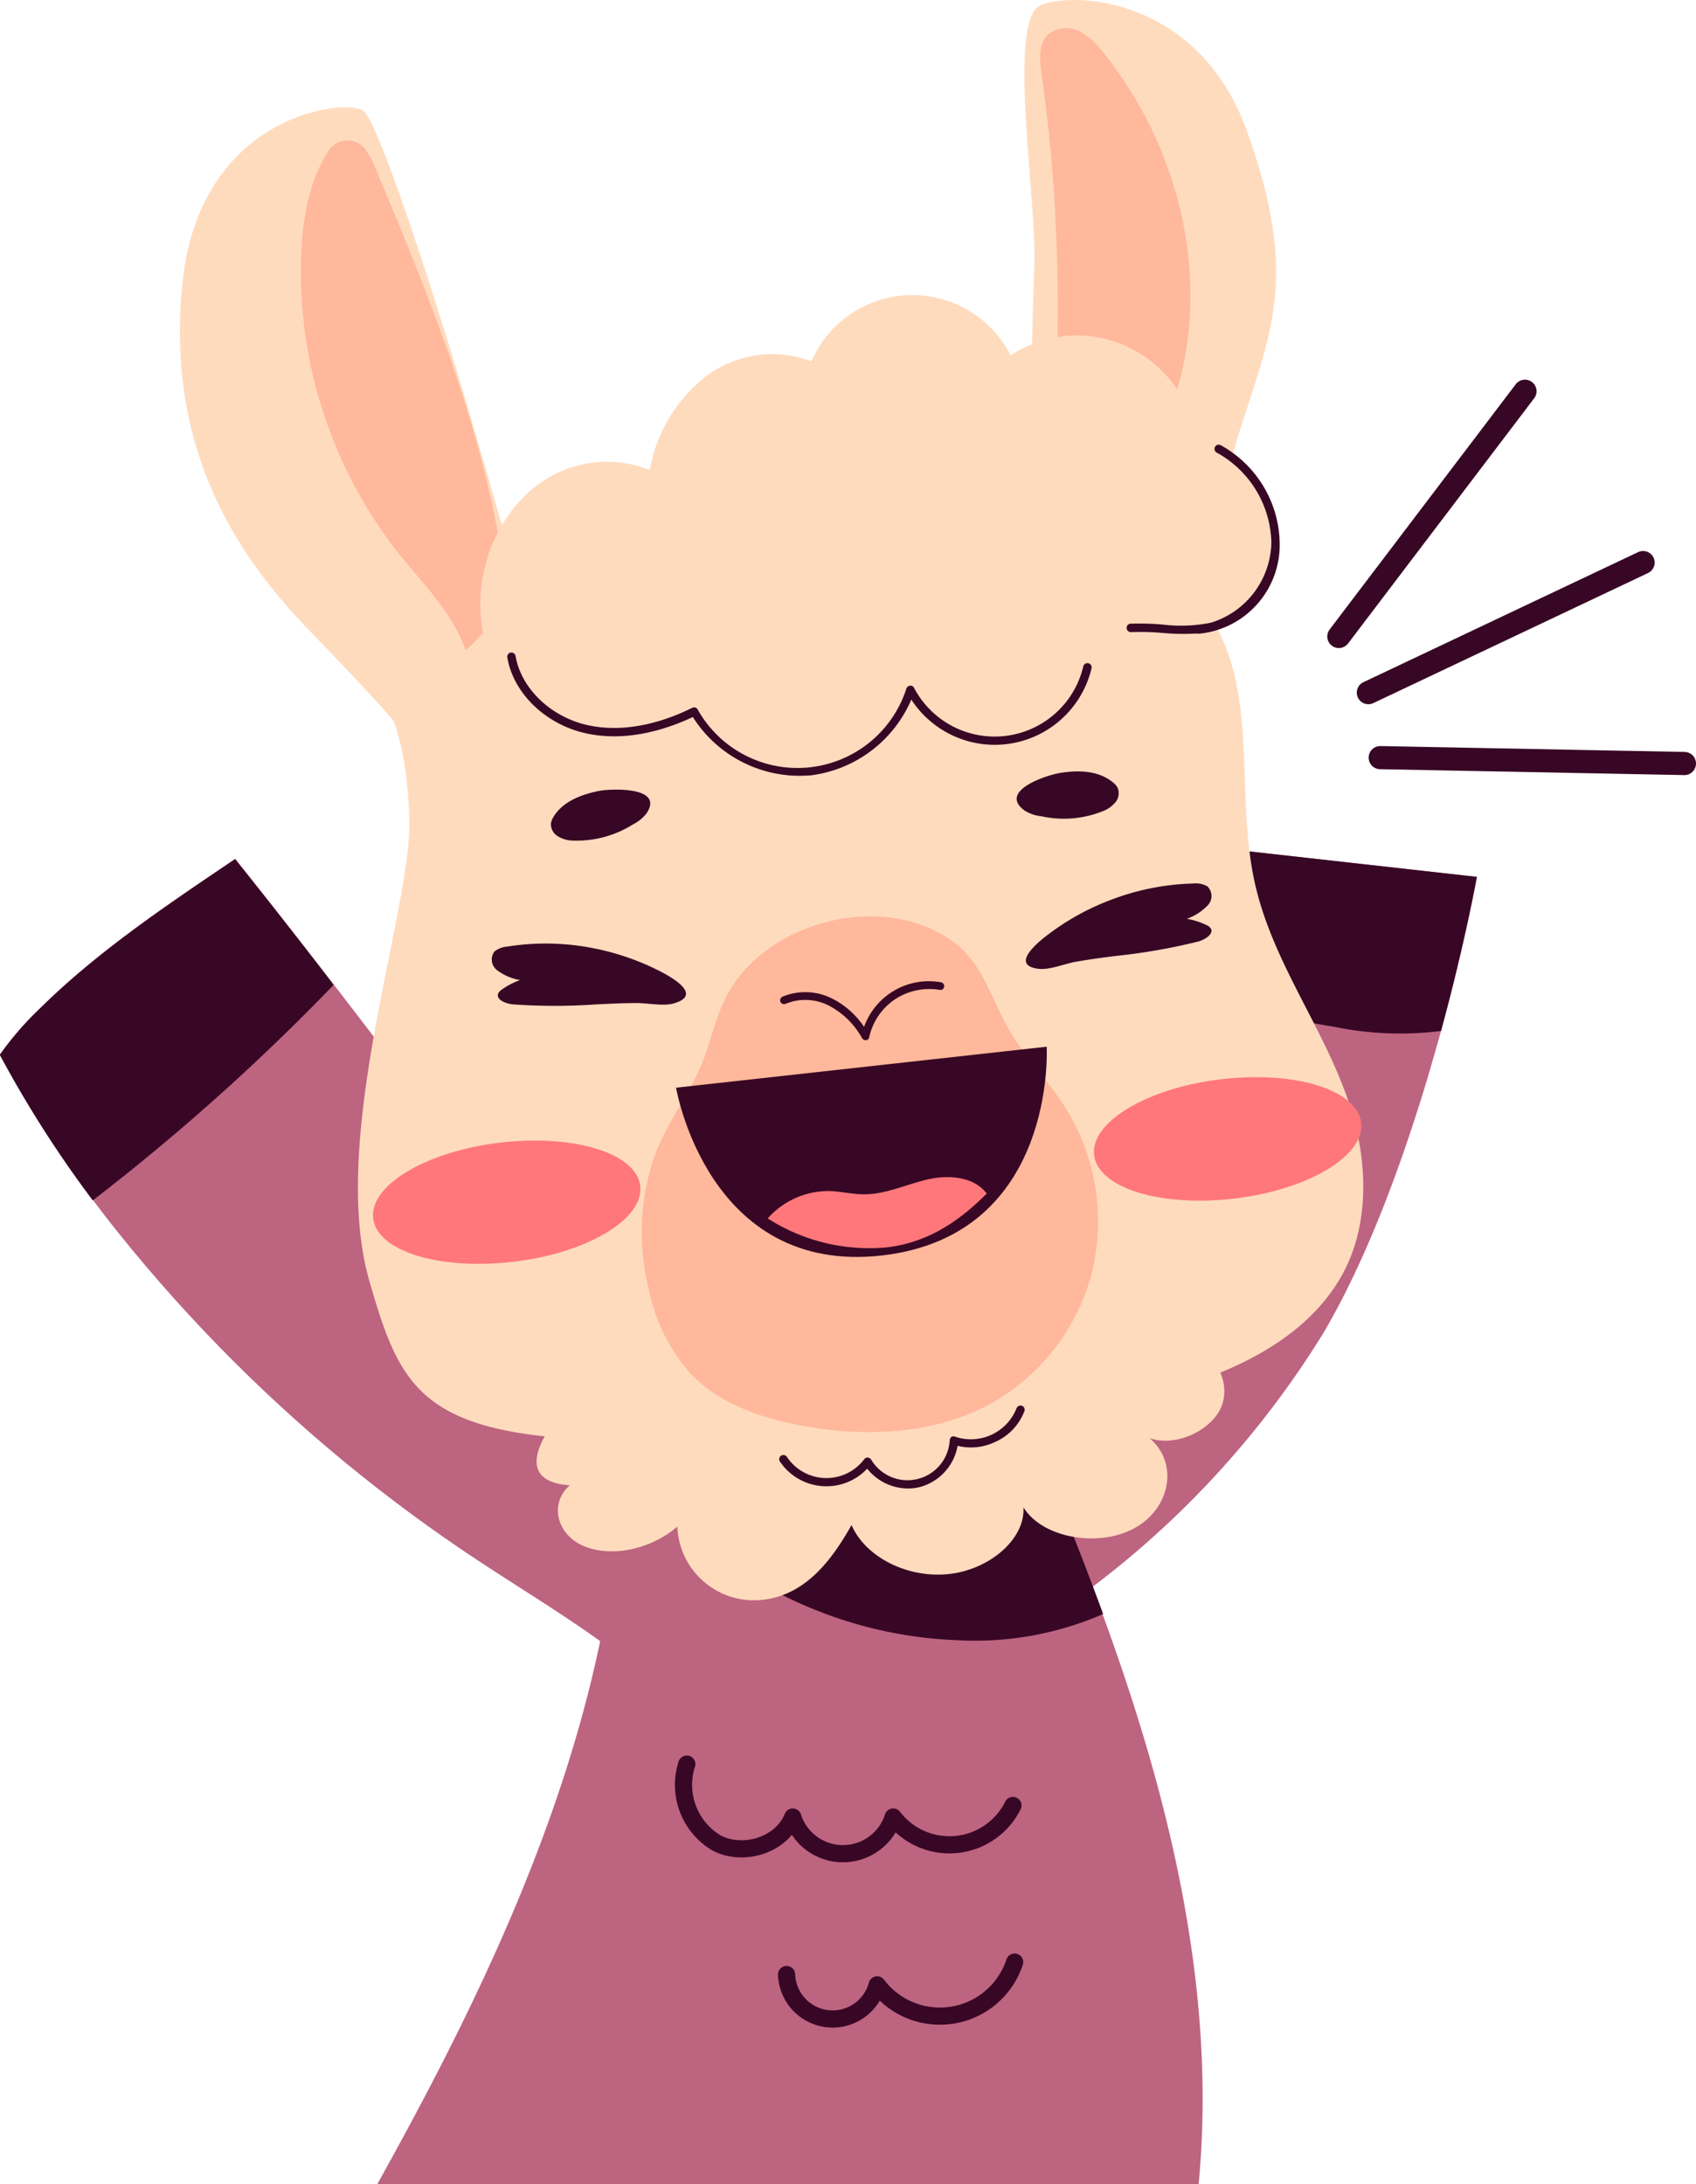 <svg id="Layer_3" data-name="Layer 3" xmlns="http://www.w3.org/2000/svg" viewBox="0 0 178.79 230.21"><defs><style>.cls-1{fill:#bd6481;}.cls-2{fill:#380725;}.cls-3{fill:#ffdbbe;}.cls-4{fill:#ffb89b;}.cls-5{fill:#ff777b;}.cls-6,.cls-7{fill:none;stroke:#380725;stroke-linecap:round;stroke-linejoin:round;}.cls-6{stroke-width:1.81px;}.cls-7{stroke-width:2.44px;}</style></defs><path class="cls-1" d="M159.91,103.3s-1.26,7-3.78,16.24q-.65,2.33-1.37,4.79c-2.67,8.93-6.34,19.06-11,27A97.8,97.8,0,0,1,117,179.89l-7.32-7.32,15.15-57.81,1-3.62,3-11.32Z" transform="translate(-4.22 -10.87)"/><path class="cls-2" d="M159.91,103.3s-1.26,7-3.78,16.24a34.13,34.13,0,0,1-11.3-.45,44.41,44.41,0,0,1-15.44-5.32,27.76,27.76,0,0,1-3.59-2.63l3-11.32Z" transform="translate(-4.22 -10.87)"/><path class="cls-1" d="M82.26,178.27c-1.9,4.11-4.88,8.08-7.08,12-6.32-6.3-14.27-10.66-21.68-15.65a165.29,165.29,0,0,1-37.91-35.2c-.53-.69-1.06-1.37-1.57-2.06a119.14,119.14,0,0,1-9.8-15.34,32.92,32.92,0,0,1,4.28-4.93c6.07-6,13.48-10.94,20.52-15.7q5.25,6.6,10.37,13.25c.47.59.93,1.2,1.39,1.8Q62,144,81.9,172.44a6.06,6.06,0,0,1,1.17,2.32A6,6,0,0,1,82.26,178.27Z" transform="translate(-4.22 -10.87)"/><path class="cls-1" d="M130.58,241.08H44c10-17.94,19.23-36.9,23.49-57.21.65-3.12,1.19-6.27,1.59-9.46a2.17,2.17,0,0,0,0-.25,10.16,10.16,0,0,1,3.61-6.62,17.79,17.79,0,0,1,4-2.5,53.14,53.14,0,0,1,7.76-2.72l1.68-.5c.88-.26,1.76-.48,2.64-.65a38.54,38.54,0,0,1,13.84-.07h0a49.67,49.67,0,0,1,5.48,1.21l.42.11.9.26a12.35,12.35,0,0,1,2.55,1.1,6.75,6.75,0,0,1,1.07.77,13.53,13.53,0,0,1,3.11,5.23c.41,1,.83,2.08,1.24,3.13.68,1.73,1.37,3.47,2,5.23.36,1,.72,1.91,1.07,2.88C127.53,200.34,132.51,220.73,130.58,241.08Z" transform="translate(-4.22 -10.87)"/><path class="cls-2" d="M120.51,181a33.81,33.81,0,0,1-15.58,2.75c-12.79-.52-25.11-6.75-32.24-16.23,3.45-3,8.75-4.34,13.44-5.72,7.3-2.15,15.1-1.47,22.42.6a11,11,0,0,1,4.51,2.13,13.55,13.55,0,0,1,3.12,5.23C117.67,173.48,119.14,177.24,120.51,181Z" transform="translate(-4.22 -10.87)"/><path class="cls-3" d="M66.2,174c3.13,1.06,7.07-.14,9.42-2.22a8.09,8.09,0,0,0,8.94,7.73c4.71-.49,7.48-4.45,9.43-7.89,1.37,3.21,5.6,5.55,10,5.19s8.32-3.64,8.12-7.06c1.94,3.2,7.85,4.31,11.7,2.2s4.66-6.9,1.6-9.48c3,1,6.86-1.05,7.67-3.61s-.84-5.21-3.37-6.82-5.8-2.35-9-2.87A88.64,88.64,0,0,0,85.15,151c-6.53,1.68-15.5,3-20.28,7.3-2.45,2.2-7.49,8.65-.59,9.13C61.94,169.51,63.07,173,66.2,174Z" transform="translate(-4.22 -10.87)"/><path class="cls-3" d="M112.41,70.14s.63-24.9.85-31.58-2.87-25.6.63-27.12,16.69-.87,21.77,13.22,3,20.14,0,29.29a155.42,155.42,0,0,0-4.56,17Z" transform="translate(-4.22 -10.87)"/><path class="cls-4" d="M114,18.59c-.19-1.43-.33-3.12.73-4.11a3,3,0,0,1,3.31-.29,7.72,7.72,0,0,1,2.59,2.34c7.58,9.51,11,22.5,8,34.28-.87,3.42-2.37,6.87-5.16,9.15-1.8,1.47-6.5,4-8.18,1-.82-1.46,0-4.15.07-5.74q.23-3.45.31-6.9.18-7-.17-14.05C115.25,29.05,114.76,23.8,114,18.59Z" transform="translate(-4.22 -10.87)"/><path class="cls-3" d="M44.75,84.9S47.14,88,47.37,97.4s-8.56,33.47-4.2,48.54S50,165,96.05,161.56c14.31-1.08,41-1.69,49.41-15.88,2.92-4.91,3-11.1,1.55-16.62-2.36-8.79-8.37-15.93-10.45-24.86C133.94,92.92,138.18,80,128,71.59c-7.36-6.1-17.94-7-27.06-8.07a57.5,57.5,0,0,0-38.24,9.4Z" transform="translate(-4.22 -10.87)"/><path class="cls-2" d="M57.74,110.64a2.46,2.46,0,0,0-1.41.54,1.42,1.42,0,0,0,.35,2,5.69,5.69,0,0,0,2.36,1,7.64,7.64,0,0,0-1.92,1,1.07,1.07,0,0,0-.39.43c-.23.63.8,1.06,1.57,1.13a62.61,62.61,0,0,0,8.77,0c1.43-.07,2.87-.14,4.3-.14,1.18,0,2.9.38,4,0,2.94-.92-.45-2.79-1.7-3.42a26.75,26.75,0,0,0-7.37-2.45A25.84,25.84,0,0,0,57.74,110.64Z" transform="translate(-4.22 -10.87)"/><path class="cls-2" d="M130,104a2.54,2.54,0,0,1,1.49.29,1.42,1.42,0,0,1,0,2.06,5.71,5.71,0,0,1-2.15,1.37,7.52,7.52,0,0,1,2.06.66,1,1,0,0,1,.46.35c.34.58-.59,1.18-1.34,1.39a63.49,63.49,0,0,1-8.64,1.51c-1.42.18-2.85.37-4.26.62-1.16.2-2.78.89-3.92.74-3.06-.38-.05-2.82,1.07-3.66a26.4,26.4,0,0,1,6.83-3.71A26,26,0,0,1,130,104Z" transform="translate(-4.22 -10.87)"/><path class="cls-3" d="M45.84,87s-1.73-2.16-9-9.66S21.59,58.55,23.46,40.62s17.56-19.5,19.15-18,7,18.07,10.18,28.71S60.65,78.6,60.65,78.6Z" transform="translate(-4.22 -10.87)"/><path class="cls-4" d="M53.29,79.4c-1.32-3.87-4.37-6.86-6.93-10.05A48,48,0,0,1,36,37.07c.2-3.61.94-7.43,2.9-10.38a2.37,2.37,0,0,1,3.93.06,9,9,0,0,1,.84,1.54C49,41,54.3,53.85,56.77,67.41a20.76,20.76,0,0,1,.44,6.18C57,75.65,54.9,78.09,53.29,79.4Z" transform="translate(-4.22 -10.87)"/><path class="cls-3" d="M60.85,62a12.23,12.23,0,0,1,11.87-1.59,16,16,0,0,1,5.92-9.87,11.63,11.63,0,0,1,11.12-1.59,11.61,11.61,0,0,1,21-.62,12.66,12.66,0,0,1,19.49,8.63A11.47,11.47,0,0,1,138,70a11.38,11.38,0,0,1-12.58,8.43,13,13,0,0,1-15.86,13.85c-4.07-.93-7.43-3.75-10.39-6.69a13.56,13.56,0,0,1-6.22,7.67,10.59,10.59,0,0,1-9.69.26c-3.84-2-5.84-6.24-7.46-10.24a12.31,12.31,0,0,1-13.44,3C52.2,82.07,53,68,60.85,62Z" transform="translate(-4.22 -10.87)"/><path class="cls-2" d="M89.47,92.61a13.32,13.32,0,0,1-12.21-6.16c-2.86,1.34-7,2.65-11.26,1.72s-7.66-4.22-8.3-8a.44.44,0,0,1,.87-.15c.59,3.43,3.72,6.43,7.62,7.29,4.18.91,8.32-.49,11-1.83a.43.43,0,0,1,.58.18,12.06,12.06,0,0,0,22-2.21.44.44,0,0,1,.38-.3.39.39,0,0,1,.43.23,9.6,9.6,0,0,0,17.84-2.27.45.45,0,0,1,.54-.33.44.44,0,0,1,.33.53,10.49,10.49,0,0,1-19,3.3,13.35,13.35,0,0,1-10.69,8Z" transform="translate(-4.22 -10.87)"/><path class="cls-2" d="M130.47,77.64a23.7,23.7,0,0,1-3.77-.06,27.13,27.13,0,0,0-3.25-.08.44.44,0,0,1-.46-.42.43.43,0,0,1,.41-.47,28.82,28.82,0,0,1,3.36.09,16,16,0,0,0,5.1-.19A9,9,0,0,0,138.24,68a11.09,11.09,0,0,0-5.77-9.43.44.44,0,0,1-.16-.6.43.43,0,0,1,.6-.17A12,12,0,0,1,139.12,68a9.4,9.4,0,0,1-8.65,9.68Z" transform="translate(-4.22 -10.87)"/><path class="cls-4" d="M80.55,116.4c-1,2.07-1.43,4.33-2.28,6.45-1.3,3.19-3.46,6-4.78,9.16a24.31,24.31,0,0,0-.91,14.57,19.15,19.15,0,0,0,4.36,9c3.07,3.27,7.57,4.81,12,5.6,6.63,1.19,13.77.9,19.68-2.33a22.18,22.18,0,0,0,10.73-13.94,22.62,22.62,0,0,0-2.87-17.37c-1.81-2.84-4.25-5.26-5.92-8.18-1.77-3.09-2.75-6.82-5.56-9C97.49,104.52,84.42,108,80.55,116.4Z" transform="translate(-4.22 -10.87)"/><path class="cls-2" d="M75.49,125.52l39.07-4.32s1.11,19.86-17.32,22S75.49,125.52,75.49,125.52Z" transform="translate(-4.22 -10.87)"/><path class="cls-5" d="M108.24,136.68c-1.37-1.82-4.08-2-6.31-1.47s-4.37,1.56-6.66,1.55c-1.16,0-2.31-.29-3.47-.34a8.56,8.56,0,0,0-6.65,2.88,19.83,19.83,0,0,0,12.47,3.06C101.88,141.89,105.22,139.72,108.24,136.68Z" transform="translate(-4.22 -10.87)"/><path class="cls-2" d="M95.45,120.51a.4.4,0,0,1-.35-.21,8.56,8.56,0,0,0-3.44-3.4,5.45,5.45,0,0,0-4.62-.22.41.41,0,0,1-.54-.2.42.42,0,0,1,.2-.55,6.29,6.29,0,0,1,5.33.24,8.86,8.86,0,0,1,3.28,2.94,7.26,7.26,0,0,1,8.11-4.7.41.41,0,0,1,.33.47.39.39,0,0,1-.47.33,6.61,6.61,0,0,0-4.72,1,6.5,6.5,0,0,0-2.71,4,.39.39,0,0,1-.33.31Z" transform="translate(-4.22 -10.87)"/><path class="cls-2" d="M100.4,167.75a5.51,5.51,0,0,1-4.76-2.07,5.91,5.91,0,0,1-9.2-.75.44.44,0,1,1,.73-.5,5,5,0,0,0,8.16.25.43.43,0,0,1,.37-.17.45.45,0,0,1,.36.22,4.46,4.46,0,0,0,8.28-2.07.42.42,0,0,1,.2-.34.44.44,0,0,1,.4,0,5.18,5.18,0,0,0,6.44-3,.45.45,0,0,1,.57-.27.44.44,0,0,1,.26.57,5.8,5.8,0,0,1-3.1,3.25,5.89,5.89,0,0,1-3.94.4,5.49,5.49,0,0,1-4,4.35A5.29,5.29,0,0,1,100.4,167.75Z" transform="translate(-4.22 -10.87)"/><path class="cls-5" d="M71.71,135.86c.43,3.48-5.53,7.07-13.31,8S44,142.79,43.56,139.32s5.53-7.07,13.3-8S71.28,132.39,71.71,135.86Z" transform="translate(-4.22 -10.87)"/><path class="cls-5" d="M147.71,129.2c.43,3.47-5.53,7.06-13.3,8s-14.43-1.09-14.85-4.56,5.53-7.06,13.31-8S147.29,125.72,147.71,129.2Z" transform="translate(-4.22 -10.87)"/><path class="cls-2" d="M67.46,94.22c-1.9.37-3.91,1.11-4.9,2.77a1.88,1.88,0,0,0-.26.68A1.47,1.47,0,0,0,63,99a3.08,3.08,0,0,0,1.48.47,11.12,11.12,0,0,0,6.43-1.68,4.21,4.21,0,0,0,1.46-1.18C74.27,93.79,68.81,94,67.46,94.22Z" transform="translate(-4.22 -10.87)"/><path class="cls-2" d="M116,92.34c1.91-.3,4-.27,5.55,1a1.92,1.92,0,0,1,.48.55,1.49,1.49,0,0,1-.18,1.49,3.11,3.11,0,0,1-1.24.94,11,11,0,0,1-6.61.59,4.06,4.06,0,0,1-1.78-.61C109.4,94.24,114.6,92.55,116,92.34Z" transform="translate(-4.22 -10.87)"/><path class="cls-2" d="M39.39,114.68l-.31.33A231.46,231.46,0,0,1,14,137.4a119.14,119.14,0,0,1-9.8-15.34,32.92,32.92,0,0,1,4.28-4.93c6.07-6,13.48-10.94,20.52-15.7Q34.27,108,39.39,114.68Z" transform="translate(-4.22 -10.87)"/><path class="cls-6" d="M76.62,196.82a7.12,7.12,0,0,0,3.1,8.29c2.82,1.51,6.88.26,8.07-2.71a5.56,5.56,0,0,0,10.59,0A7.47,7.47,0,0,0,111,201.18" transform="translate(-4.22 -10.87)"/><path class="cls-6" d="M87.14,219a4.86,4.86,0,0,0,9.55,1.09,8.29,8.29,0,0,0,14.49-2.4" transform="translate(-4.22 -10.87)"/><line class="cls-7" x1="141.14" y1="67.09" x2="160.76" y2="41.24"/><line class="cls-7" x1="144.25" y1="73.01" x2="173.21" y2="59.3"/><line class="cls-7" x1="145.5" y1="79.86" x2="177.57" y2="80.48"/></svg>
